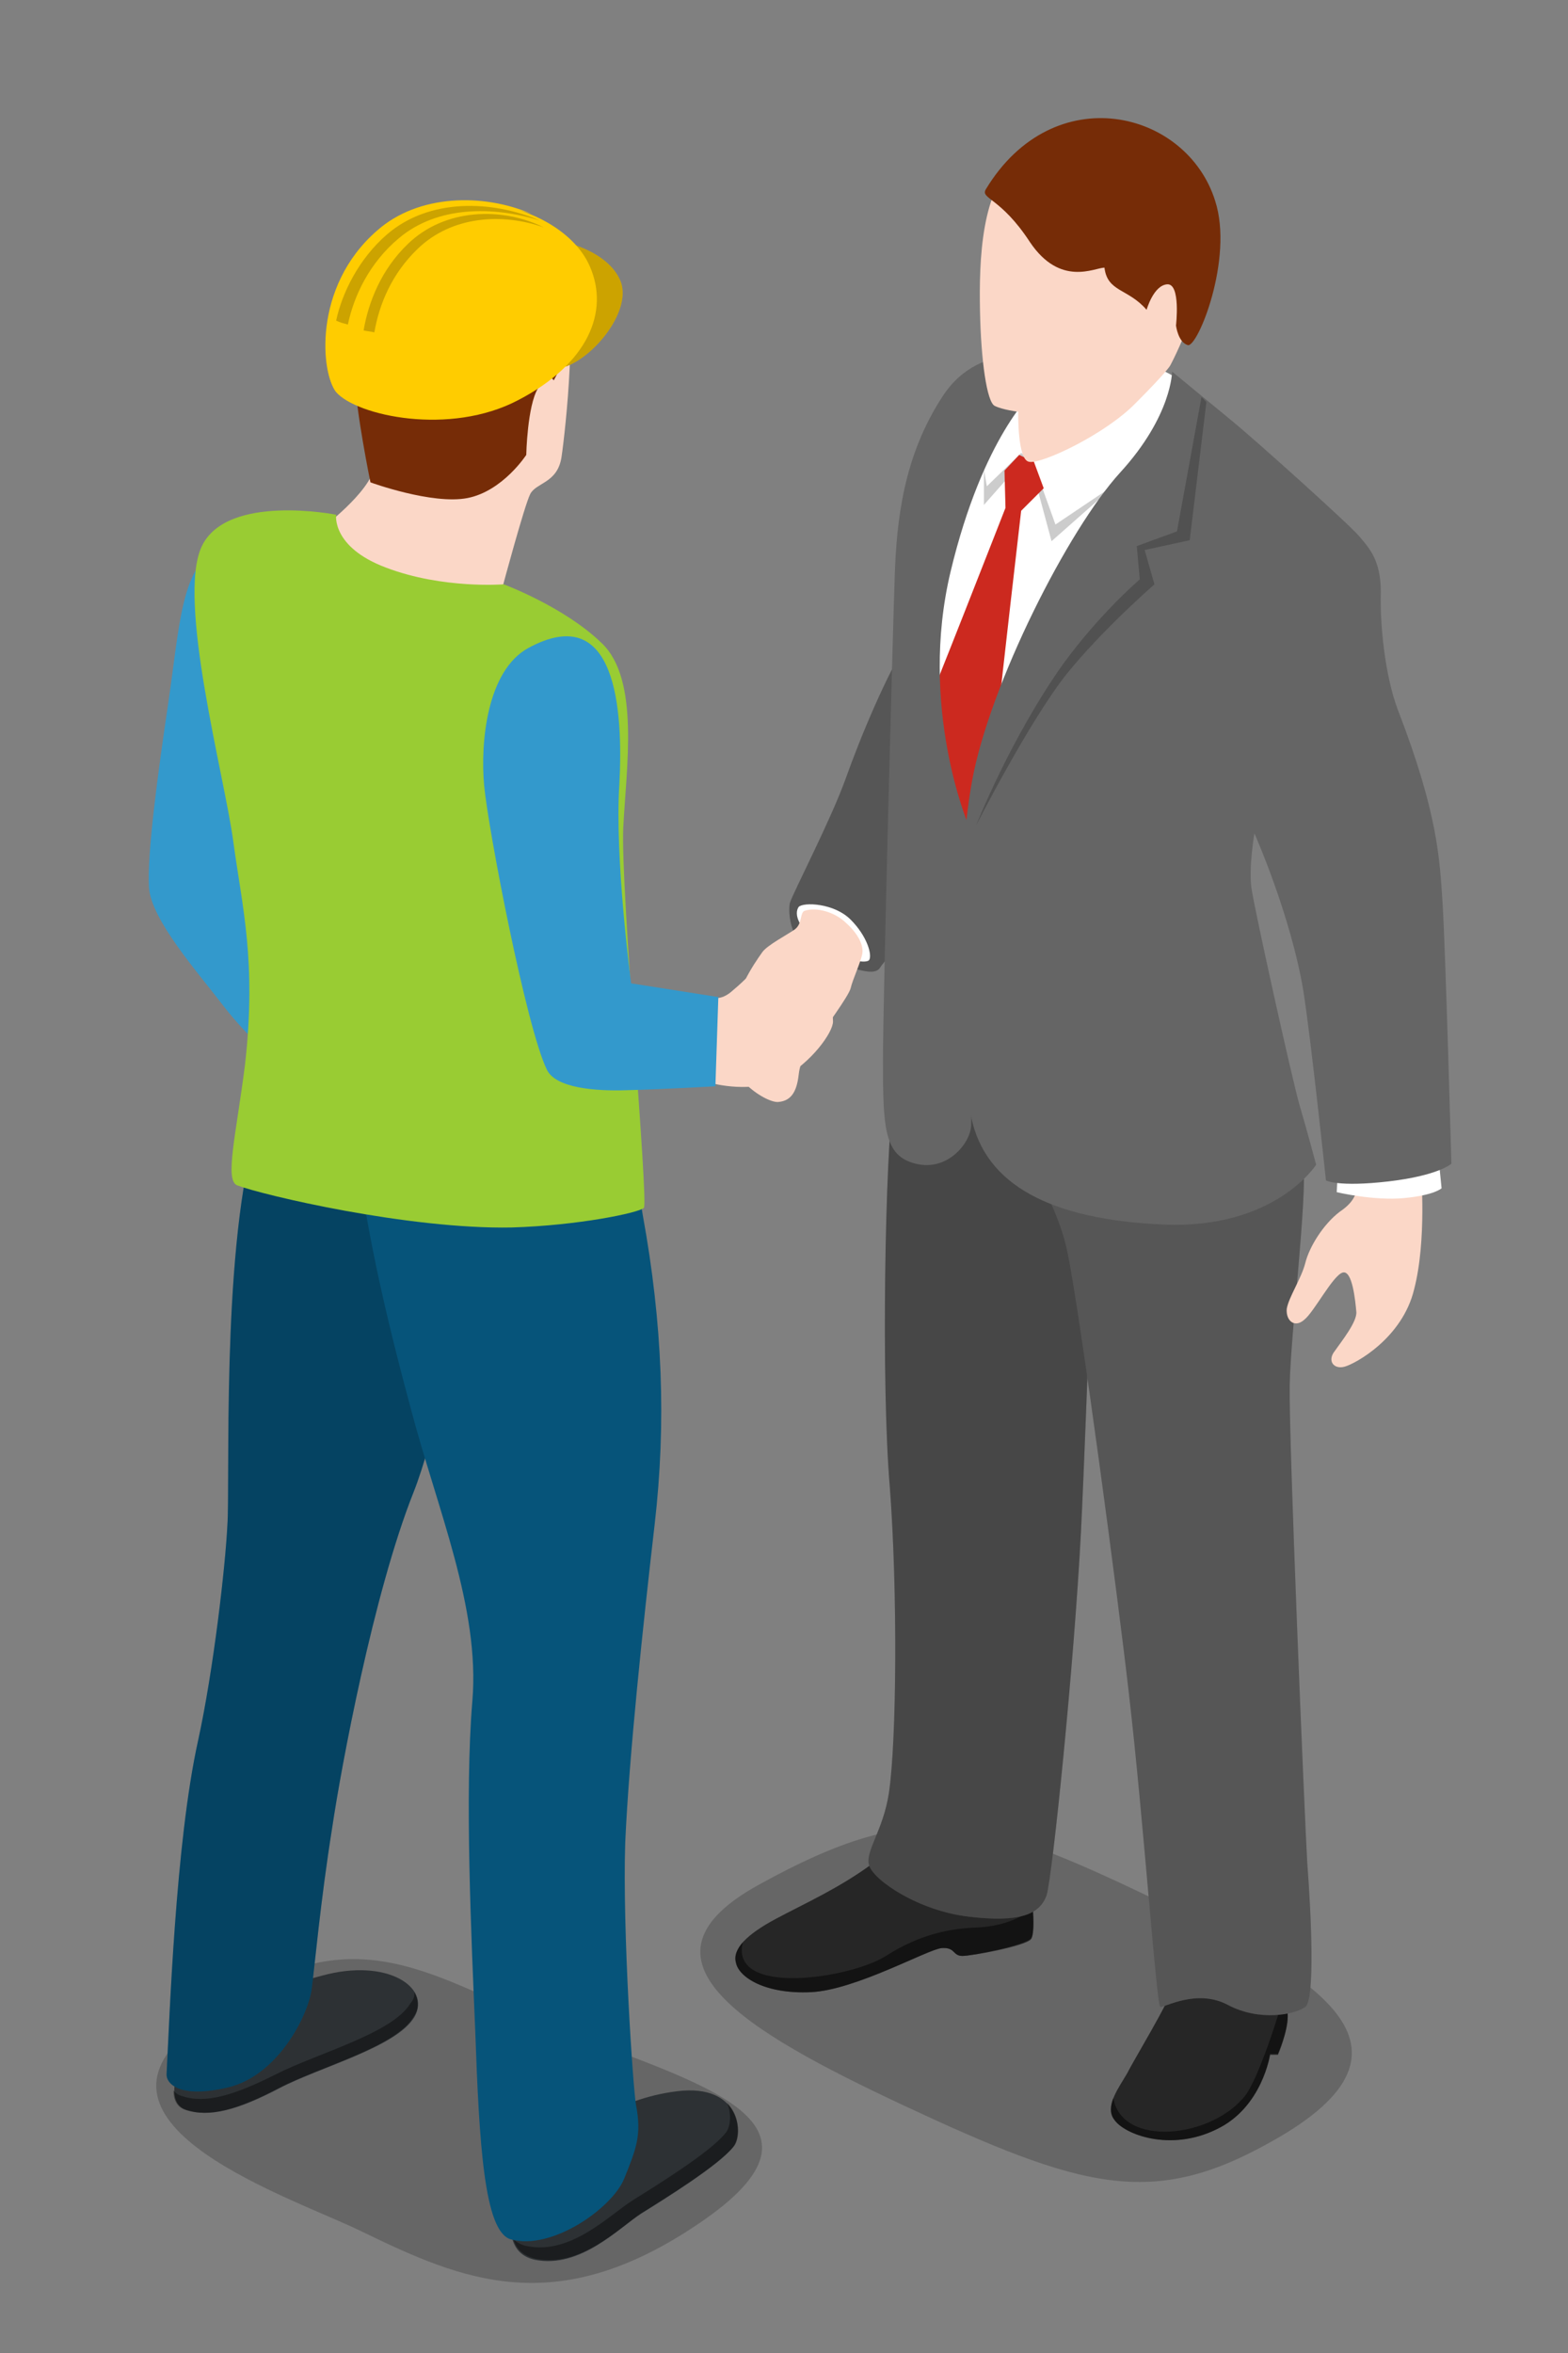 <?xml version="1.0" encoding="utf-8"?>
<!-- Generator: Adobe Illustrator 18.1.0, SVG Export Plug-In . SVG Version: 6.00 Build 0)  -->
<svg version="1.0" id="Layer_1" xmlns="http://www.w3.org/2000/svg" xmlns:xlink="http://www.w3.org/1999/xlink" x="0px" y="0px"
	 viewBox="0 0 160 240" enable-background="new 0 0 160 240" xml:space="preserve">
<rect x="0" y="0" width="160" height="240" fill="#808080" stroke="none"/>
<g>
	<g>
		<path opacity="0.2" d="M129.8,218.4c17.2-9.6,4.2-17-11.8-24.6c-17.8-8.5-24.2-10.6-40.5-1.6c-13.9,7.6-1.6,14.9,14.6,22.5
			C110.5,223.3,117.6,225.3,129.8,218.4z"/>
		<path fill="#262626" d="M89,190.1c-3.4,2.5-6.8,4-9.8,5.6c-3,1.6-4.5,3.1-4.1,4.5c0.3,1.5,3,3.2,7.6,3s12-4.4,13.4-4.5
			c1.4-0.1,1.1,0.8,2.1,0.8c1,0,6.4-1,7-1.7c0.6-0.7-0.1-5.7-0.1-5.7L89,190.1z"/>
		<path opacity="0.5" d="M105.2,197.7c0.3-0.4,0.3-1.8,0.2-3.1c-1.3,1.2-3.5,1.9-5.7,2c-2.6,0.1-5.7,0.6-9.3,2.9
			c-3.6,2.3-16,4.2-14.6-1.4c-0.6,0.7-0.9,1.4-0.7,2.1c0.3,1.5,3,3.2,7.6,3c4.6-0.2,12-4.4,13.4-4.5c1.4-0.1,1.1,0.8,2.1,0.8
			C99.2,199.5,104.6,198.4,105.2,197.7z"/>
		<path fill="#656565" d="M91.2,111.4c-0.9,6.6-1.3,29.8-0.4,40.3c0.8,10.6,0.7,25.9-0.1,31.2c-0.6,3.9-2.5,6-2,7.4
			c0.5,1.5,5,4.6,10.2,5.2c5.1,0.6,7.2-0.2,7.9-2.2c0.6-2,2.8-23.5,3.5-37c0.6-12,1.7-45.1,1.7-45.1H91.2z"/>
		<path opacity="0.3" d="M91.2,111.4c-0.9,6.6-1.3,29.8-0.4,40.3c0.8,10.6,0.7,25.9-0.1,31.2c-0.6,3.9-2.5,6-2,7.4
			c0.5,1.5,5,4.6,10.2,5.2c5.1,0.6,7.2-0.2,7.9-2.2c0.6-2,2.8-23.5,3.5-37c0.6-12,1.7-45.1,1.7-45.1H91.2z"/>
		<path fill="#262626" d="M120,202.1c-0.8,2.3-4.3,8-5,9.4c-0.8,1.4-2.3,3.3-1.3,4.7c1,1.5,5.7,3.3,10.4,1c4.7-2.2,5.5-7.7,5.5-7.7
			h0.8c0,0,1-2.3,1-3.9c0-1.6-0.3-2.6-0.3-2.6L120,202.1z"/>
		<path opacity="0.5" d="M129.6,209.6h0.8c0,0,1-2.3,1-3.9c0-1.6-0.3-2.6-0.3-2.6l-0.1,0c-0.1,0.2-0.1,0.4-0.1,0.6
			c-0.2,1.3-2.5,8.3-3.8,10c-3.4,4.4-12.6,5.4-13.5,0.3c-0.3,0.8-0.4,1.6,0.1,2.2c1,1.5,5.7,3.3,10.4,1
			C128.8,215,129.6,209.6,129.6,209.6z"/>
		<path fill="#656565" d="M103.1,112.2c0.1,4.3,4.5,9.3,5.8,15.4c1.3,6.1,5.3,36.3,6.3,45.2c1.5,12.9,2.8,31.7,3.2,31.9
			c0.4,0.1,3.7-1.9,6.9-0.2c3.2,1.7,6.8,1,7.9,0.2c1-0.8,0.6-9.4,0.2-14.6c-0.3-5.1-1.9-43.6-1.8-48.8c0.1-5.2,1.8-19.3,1.4-22.6
			c-0.4-3.4-2.3-7.3-2.3-7.3L103.1,112.2z"/>
		<path opacity="0.15" d="M103.1,112.2c0.1,4.3,4.5,9.3,5.8,15.4c1.3,6.1,5.3,36.3,6.3,45.2c1.5,12.9,2.8,31.7,3.2,31.9
			c0.4,0.1,3.7-1.9,6.9-0.2c3.2,1.7,6.8,1,7.9,0.2c1-0.8,0.6-9.4,0.2-14.6c-0.3-5.1-1.9-43.6-1.8-48.8c0.1-5.2,1.8-19.3,1.4-22.6
			c-0.4-3.4-2.3-7.3-2.3-7.3L103.1,112.2z"/>
		<path fill="#656565" d="M92.9,64.9c-2.5,4-5.1,10.3-6.6,14.5c-1.5,4.2-5.4,11.7-5.7,12.7c-0.2,0.9-0.1,4.6,3.4,5.7
			s5.2,1.8,5.8,0.9c0.5-0.8,4.2-5,4.2-5L92.9,64.9z"/>
		<path opacity="0.15" d="M92.9,64.9c-2.5,4-5.1,10.3-6.6,14.5c-1.5,4.2-5.4,11.7-5.7,12.7c-0.2,0.9-0.1,4.6,3.4,5.7
			s5.2,1.8,5.8,0.9c0.5-0.8,4.2-5,4.2-5L92.9,64.9z"/>
		<path fill="#FFFFFF" d="M105.7,37.2c-2,1.6-10.2,13.3-10.6,27.7s3.2,21.1,3.2,21.1s10.9-29.1,16.9-35.5c6-6.4,5.6-11.5,5.6-11.5
			s-3.8-2.6-7.9-2.9S105.7,37.2,105.7,37.2z"/>
		<path opacity="0.2" d="M105.4,47.1l2.3,6.4l6.4-4.3l-6.8,6l-2.1-7.8l-1-0.2l-3.8,4.3c0,0,0-4.1,0-3.8c0,0.3,0.3,1.9,0.3,1.9
			l3.5-3.4L105.4,47.1z"/>
		<path fill="#CC291F" d="M102.6,51.8l-0.1-3.8l1.5-1.6l1.5,0.7l1,2.7l-2.3,2.3c0,0-2.1,18.1-2.3,20.4s-3.1,13-3.1,13
			S94.2,73,94.3,72.7C94.5,72.5,102.6,51.8,102.6,51.8z"/>
		<path fill="#FBD7C7" d="M138.7,120.4c-0.3,1-0.2,2-2,3.2c-1.7,1.3-3.1,3.6-3.5,5.2c-0.4,1.6-1.7,3.5-1.9,4.7
			c-0.1,1.2,0.8,2,1.8,1.1c1-0.8,2.9-4.5,3.9-4.8c1-0.3,1.3,2.9,1.4,4c0.1,1-1.5,3-2.2,4c-0.8,1-0.1,1.9,1,1.6s5.9-2.9,7.1-7.9
			c1.3-5,0.7-12,0.7-12L138.7,120.4z"/>
		<path fill="#FFFFFF" d="M136.5,119.6l-0.1,2c0,0,3.8,0.9,6.9,0.6c3.1-0.3,3.8-1,3.8-1l-0.3-3L136.5,119.6z"/>
		<path fill="#656565" d="M109.4,36.3c-2.1,0.3-9.2-2-13.2,4.1s-4.7,12.6-4.9,18.3s-1.2,43-1.2,49.5c0,6.6,0.1,9.5,3,10.4
			c3.4,1.1,5.9-1.9,6-3.8c0.1-2-0.3-30.7-0.3-30.7s-5.1-12-1.8-25.8s8.5-18.4,8.5-18.4l4.1-3.5L109.4,36.3z"/>
		<path fill="#656565" d="M119.6,37.9c0,0,4,3.3,6.2,5.1c2.2,1.8,11.9,10.5,12.9,11.7c1,1.2,2.2,2.4,2.2,5.7
			c-0.1,3.2,0.4,8.4,1.7,11.9c4.1,10.6,4.3,15.2,4.6,19.8s0.9,26.6,0.9,26.6s-1.3,1.2-6.4,1.8c-5.2,0.6-6.4-0.1-6.4-0.1
			s-1.5-14.2-2.3-19.3c-1.3-7.8-5-16.1-5-16.1s-0.6,3.5-0.3,5.6c0.3,2.1,4.1,19.3,4.9,22.1c0.8,2.7,1.7,6.1,1.7,6.1
			s-4.2,6.6-15.6,6.1s-18.2-4-19.6-11c-1.4-7-1.7-24.5,0.1-34.3S109,54,114.3,48.2S119.6,37.9,119.6,37.9z"/>
		<path opacity="0.2" d="M99.6,84.2c0,0,3.5-8.9,8.9-16.5c3.8-5.2,7.8-8.6,7.8-8.6l-0.3-3.4l4.1-1.5l2.5-13.7l0.5,0.5l-1.7,14.1
			l-4.6,1l1,3.5c0,0-5.4,4.7-9,9.2C105,73.6,99.6,84.2,99.6,84.2z"/>
		<path fill="#FBD7C7" d="M103.9,16.3c-3.8,2.8-4,10.3-3.9,15.4c0.1,5.1,0.7,9.3,1.5,9.7c0.8,0.4,2.4,0.6,2.4,0.6s-0.1,4.9,1.1,5.1
			c1.2,0.3,7.8-2.8,10.9-6c3.1-3.1,3.5-3.8,3.5-3.8s4.3-7.9,3.6-14.1C122.1,17,114.5,8.5,103.9,16.3z"/>
		<path fill="#762C07" d="M100.6,19.3c-0.6,1,1.5,0.8,4.5,5.4c3.1,4.6,6.6,2.6,7.6,2.6c0.3,2.5,2.4,2.1,4.3,4.3c0,0,0.7-2.5,2.1-2.6
			c1.4-0.1,0.9,4.2,0.9,4.2s0.2,1.7,1.2,2c1,0.3,4.7-8.8,2.8-14.7C121.1,11.2,107.5,7.9,100.6,19.3z"/>
		<path fill="#FFFFFF" d="M81.5,92.5c0.5-0.5,3.6-0.4,5.3,1.3c1.7,1.7,2.2,3.6,1.9,4.1c-0.2,0.4-2.4,0.2-4.9-1.5
			C81.4,94.7,81,93.2,81.5,92.5z"/>
		<path fill="#FBD7C7" d="M82.1,92.9c1.2-0.4,3.1,0.1,4.3,1.3c1.2,1.1,1.7,2.2,1.6,3s-1,2.7-1.2,3.6c-0.2,0.8-2.7,4.2-3.5,5.3
			c-0.7,1.2-1.6,1.7-1.8,3.5c-0.2,1.8-0.8,2.7-2.1,2.8c-1.3,0.1-6.1-2.9-5.2-7.2c0.9-4.2,2.6-6.7,3.6-8.1c0.5-0.7,2.6-1.8,3.3-2.3
			C81.9,94.2,81.6,93.1,82.1,92.9z"/>
	</g>
	<g>
		<path fill="#FBD7C7" d="M72.6,101.7l0.1,8.8c0,0,4.1,1.1,7.1-0.5c3-1.6,5.2-4.7,5.2-5.8c0-1.1-0.3-2.4-1.3-2.4
			c-1.1,0-2,1.6-3.2,0.3c-1.3-1.3-0.4-2.2,0.6-2.9c0.9-0.7,1.3-2.5-0.8-2.3c-1,0.1-1.9,0.8-2.5,1.3c-0.9,0.8-1.8,1.8-3,2.8
			C73.5,102.2,72.6,101.7,72.6,101.7z"/>
		<path opacity="0.2" d="M71.3,226.8c15.7-10.6-0.4-14.3-14.6-20c-13.6-5.6-21.3-12.4-37,0c-12.7,10,10.3,17.4,17.2,20.8
			C47.2,232.6,56.7,236.7,71.3,226.8z"/>
		<path fill="#3399CC" d="M22,56.1c-3.5,1.9-3.7,7.9-4.8,15.4c-1.1,7.4-2.2,15.6-2,19c0.2,3.3,5,8.7,7.6,12.1
			c2.6,3.4,6.9,7.1,6.9,7.1l3.8-6.7c0,0-8.7-12.8-8.9-13.5s3.8-17.7,3.9-19.2C28.7,68.9,22,56.1,22,56.1z"/>
		<path fill="#2D3134" d="M18.5,210.3c0,0-1.9,4.1,0.5,4.9s5.3,0,9.5-2.2s12-4.2,13.8-7.3c1.7-3-2.8-6-9.4-4.2s-5.4,1.4-5.4,1.4
			L18.5,210.3z"/>
		<path opacity="0.4" d="M42.3,203.2c0,0.4-0.1,0.8-0.4,1.1c-1.8,3.1-9.5,5.1-13.8,7.3c-4.2,2.1-7.1,3-9.5,2.2
			c-0.4-0.1-0.7-0.3-0.9-0.6c0,0.9,0.3,1.7,1.2,2c2.4,0.8,5.3,0,9.5-2.2s12-4.2,13.8-7.3C42.8,204.9,42.7,204,42.3,203.2z"/>
		<path fill="#2D3134" d="M53.2,222.5c0,0-3.2,7,1.4,8c4.6,0.9,8.5-3.2,10.8-4.7c2.4-1.5,7.9-4.9,9.4-6.8c1.1-1.3,0.8-6.5-5.7-5.7
			s-10.2,4.4-10.2,4.4L53.2,222.5z"/>
		<path opacity="0.4" d="M74.2,214.5c0.5,1.2,0.3,2.6-0.2,3.1c-1.5,1.9-7,5.3-9.4,6.8c-2.4,1.5-6.3,5.6-10.8,4.7
			c-0.6-0.1-1.1-0.4-1.4-0.7c0.3,1,1,1.7,2.3,2c4.6,0.9,8.5-3.2,10.8-4.7c2.4-1.5,7.9-4.9,9.4-6.8C75.5,218.2,75.6,215.9,74.2,214.5
			z"/>
		<path fill="#06547A" d="M31.8,100.4c0.5,0.3,21,3.7,21,3.7s-6.5,37.8-10.6,48.1c-4.1,10.3-7.4,28.1-8.3,34.2
			c-1.2,7.5-1.8,14.3-2.1,16.5c-0.4,2.8-3.5,8.8-8.5,10c-5,1.2-6.4-0.4-6.3-1.4c0.3-5.6,0.9-23.5,3.2-33.9c1.6-7.3,2.8-17.9,3-22
			c0.3-4.1-0.6-27.2,2.7-39.4S31.8,100.4,31.8,100.4z"/>
		<path opacity="0.2" d="M31.8,100.4c0.5,0.3,21,3.7,21,3.7s-6.5,37.8-10.6,48.1c-4.1,10.3-7.4,28.1-8.3,34.2
			c-1.2,7.5-1.8,14.3-2.1,16.5c-0.4,2.8-3.5,8.8-8.5,10c-5,1.2-6.4-0.4-6.3-1.4c0.3-5.6,0.9-23.5,3.2-33.9c1.6-7.3,2.8-17.9,3-22
			c0.3-4.1-0.6-27.2,2.7-39.4S31.8,100.4,31.8,100.4z"/>
		<path fill="#06547A" d="M38.5,103c0,0-2.6,11.1-1.7,17.3c0.9,6.2,2.4,13.3,5.1,23.3c2.7,10.3,7.1,20.4,6.3,29.9
			c-0.8,9.5-0.1,24.2,0.3,33.8c0.4,11.3,0.9,20.3,3.6,21.1c4.2,1.2,10.4-3.2,11.6-6.2c1.2-3,1.8-4.4,1.2-7.5
			c-0.3-1.6-1.4-17.9-1.1-26.8c0.4-8.9,1.8-22,3-32.4c1.2-10.4,0.8-20.5-1.2-31.5c-1.9-10.9-2.3-19.8-2.3-19.8L38.5,103z"/>
		<path fill="#FBD7C7" d="M32.7,54c0,0,4.2,4.8,7.6,5.7c3.8,1,11,0.1,11,0.1s2.2-8.2,2.8-9.4c0.6-1.2,2.8-1.1,3.2-3.8
			s1.8-15.5,0-17.7c-1.8-2.2-11.2-7.7-16.7-1.2s-2,17.3-2.4,19.9S32.7,54,32.7,54z"/>
		<path fill="#762C07" d="M37.8,49.2c0,0,6.3,2.3,9.9,1.6s6-4.4,6-4.4s0.1-5,1.2-6.8c1.1-1.8,1.6-0.8,1.6-0.8s2.3-4,2.1-6.8
			c-0.2-3.7-3.8-9.6-13.7-7.1c-7.7,1.9-8.8,10-8.7,13.5S37.8,49.2,37.8,49.2z"/>
		<path fill="#99CC33" d="M34.3,52.5c0,0-11.1-2.2-13.7,3.2s2.3,23.4,3.2,30.1c0.9,6.7,2.4,12.2,1.2,22.8
			c-0.9,7.1-2.1,11.8-0.8,12.3c2.6,1,17.5,4.5,28,4.3c6.8-0.2,13-1.5,13.5-2c0.5-0.5-2.4-32.7-2.1-38.8s1.7-15.1-2.2-18.8
			c-3.8-3.7-10-6-10-6s-6.2,0.5-12-1.7C33.8,55.8,34.3,52.5,34.3,52.5z"/>
		<g>
			<path fill="#FFCC00" d="M57.7,37.4c2.9-1,6.6-5.5,5.7-8.5c-1-3-5.5-4.6-8.5-4.5S57.7,37.4,57.7,37.4z"/>
			<path opacity="0.2" d="M57.7,37.4c2.9-1,6.6-5.5,5.7-8.5c-1-3-5.5-4.6-8.5-4.5S57.7,37.4,57.7,37.4z"/>
			<path fill="#FFCC00" d="M34.3,40c2.1,2.4,11.6,4.5,18.6,0.8c7.1-3.7,9.3-9,7.3-13.6c-2.7-6.3-15-9.4-21.7-3.6S32.9,38.3,34.3,40z
				"/>
			<path fill="#FFCC00" d="M35.5,40.4c-1.5-1.6-2.5-10.6,4.2-16.4c3.9-3.4,9.8-3.8,14.5-2.2c-4.9-2.1-11.5-2-15.7,1.7
				c-6.7,5.8-5.7,14.8-4.2,16.4c0.6,0.7,1.7,1.3,3.2,1.8C36.7,41.3,36,40.9,35.5,40.4z"/>
			<path opacity="0.2" d="M55.1,22.5c-4.9-2.1-11.3-2.3-15.6,1.4c-2.9,2.5-4.6,6-5.2,8.8c0.4,0.2,0.8,0.3,1.2,0.4
				c0.6-2.9,2.2-6.3,5.2-8.8C44.6,21,50.3,21,55.1,22.5z"/>
			<path opacity="0.2" d="M41.6,24.9c-2.7,2.6-4,5.9-4.5,8.8c0.4,0.1,0.7,0.1,1.1,0.2c0.5-2.9,1.8-6,4.4-8.5
				c3.5-3.4,8.7-3.7,12.9-2.2C51.3,21.1,45.4,21.2,41.6,24.9z"/>
		</g>
		<path fill="#3399CC" d="M53.9,66.1c-4.2,2.3-4.9,9.6-4.5,14s4.3,24.7,6.4,29c0.9,1.9,5,2.2,8.1,2.1c3.9-0.1,9.1-0.4,9.1-0.4
			l0.3-9.1l-8.9-1.4c0,0-1.7-12.8-1.2-20.3C63.6,72.4,62.9,61.2,53.9,66.1z"/>
	</g>
</g>
</svg>
